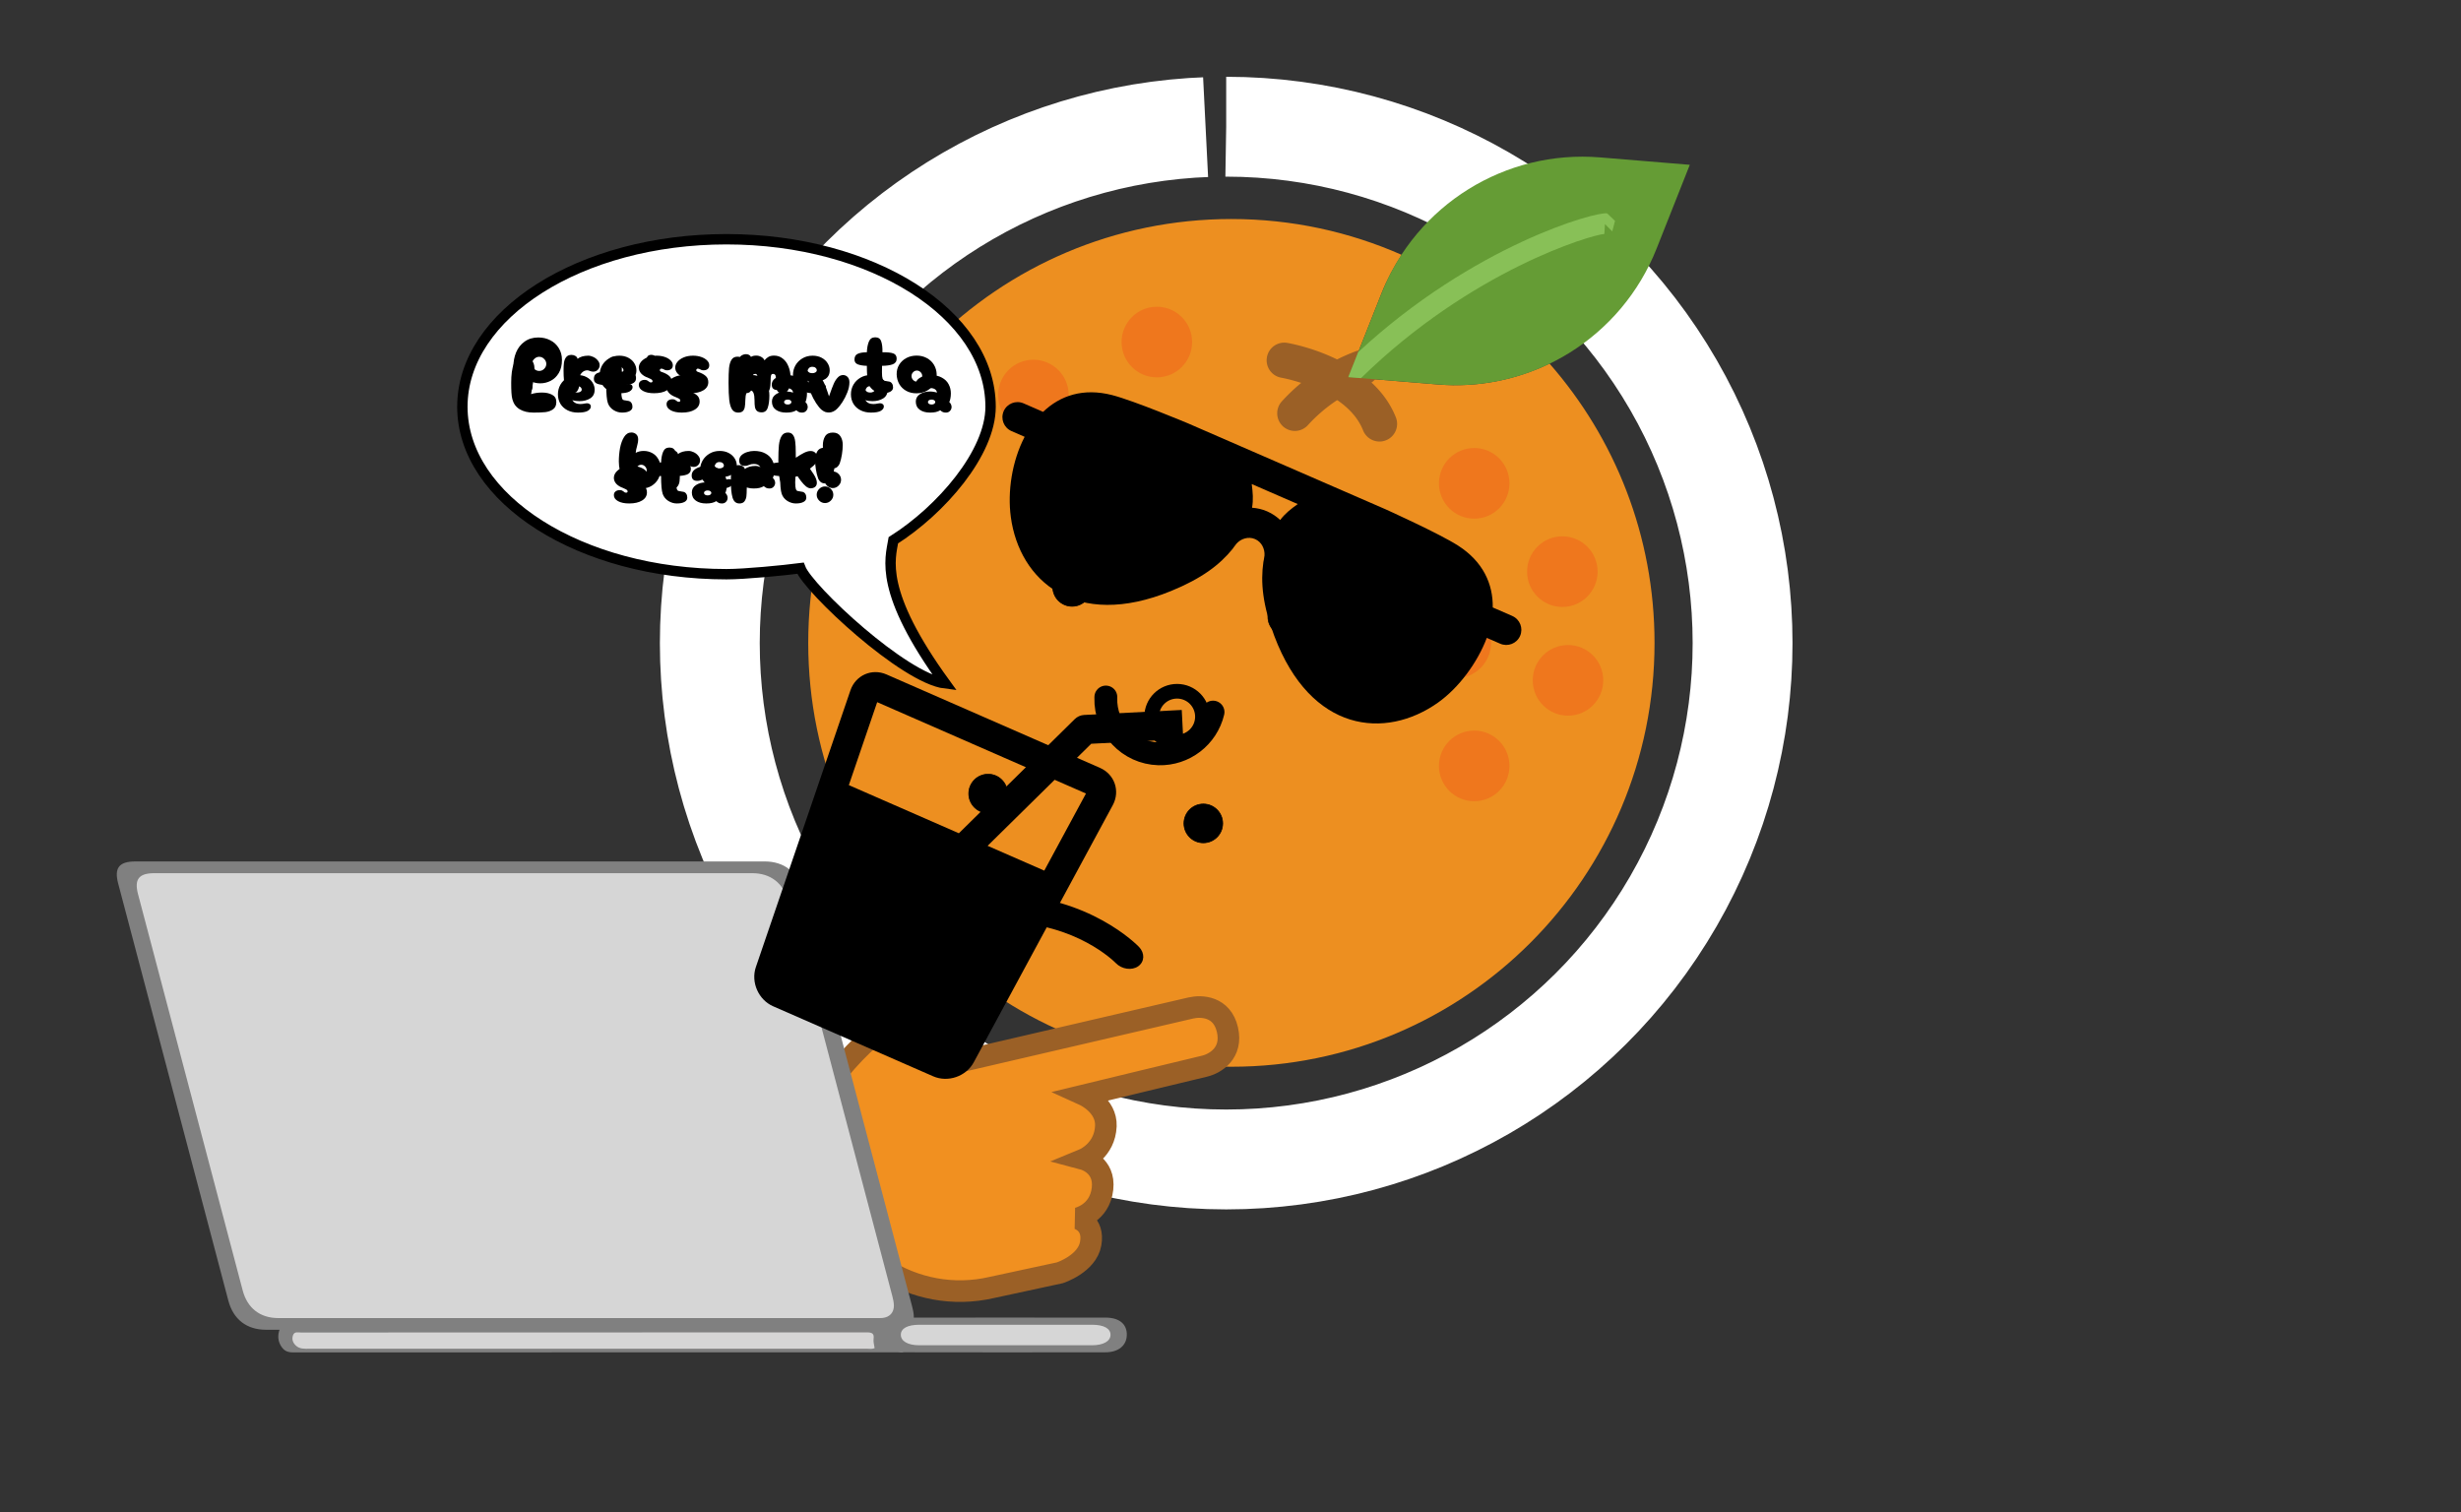 <?xml version="1.0" encoding="UTF-8" standalone="no"?>
<!-- Created with Inkscape (http://www.inkscape.org/) -->

<svg
   width="228.593mm"
   height="140.47mm"
   viewBox="0 0 228.593 140.47"
   version="1.1"
   id="svg5"
   xml:space="preserve"
   xmlns="http://www.w3.org/2000/svg"
   xmlns:svg="http://www.w3.org/2000/svg"><rect x="0" y="0" width="228.593" height="140.47" fill="#333333" stroke="none"/><defs
     id="defs2"><rect
       x="117.597"
       y="113.321"
       width="176.396"
       height="73.766"
       id="rect2775" /><rect
       x="-1.512"
       y="569.982"
       width="202.289"
       height="130.072"
       id="rect1177" /><clipPath
       id="a"><path
         fill="#ff0000"
         d="M 0,0 H 309 V 319 H 0 Z"
         transform="translate(50,27)"
         id="path32" /></clipPath></defs><g
     id="mainimg"
     transform="translate(9.723,-81.775)"
     style="display:inline"><rect
       style="display:inline;fill:none;fill-opacity:1;stroke:none;stroke-width:1.345;stroke-dasharray:none;stroke-opacity:1"
       id="bbox"
       width="228.593"
       height="140.47"
       x="-9.723"
       y="81.775" /><g
       id="layer1"
       style="display:inline"><g
         style="fill:none"
         id="g55"
         transform="matrix(0.265,0,0,0.265,52.101,89.173)"><circle
           id="progress-ring__circle"
           cx="196.5"
           cy="198.5"
           r="181"
           stroke="#ffffff"
           stroke-width="35"
           fill="transparent"
           stroke-dasharray="1137, 1137"
           stroke-dashoffset="7"
           transform="rotate(-90,196,198)" /><g
           clip-path="url(#a)"
           id="g30"><path
             fill="#ed8f20"
             d="m 270.756,106.855 -31.45,-2.594 11.644,-29.38 c 1.903,-4.798 4.3,-9.28 7.039,-13.477 -18.262,-8.048 -38.434,-12.548 -59.668,-12.548 -81.916,0 -148.32,66.517 -148.32,148.572 C 50,279.484 116.405,346 198.32,346 c 81.915,0 148.32,-66.516 148.32,-148.572 0,-37.508 -13.905,-71.748 -36.796,-97.89 -11.878,5.732 -25.289,8.456 -39.088,7.317 h -10e-4 z"
             id="orange" /><path
             fill="#ef771d"
             d="m 283.431,153.885 c 6.826,0 12.36,-5.543 12.36,-12.381 0,-6.838 -5.534,-12.382 -12.36,-12.382 -6.826,0 -12.36,5.544 -12.36,12.382 0,6.838 5.534,12.381 12.36,12.381 z m 32.877,69.055 c 6.827,0 12.361,-5.543 12.361,-12.381 0,-6.838 -5.534,-12.381 -12.361,-12.381 -6.826,0 -12.36,5.543 -12.36,12.381 0,6.838 5.534,12.381 12.36,12.381 z m -1.977,-38.103 c 6.826,0 12.36,-5.543 12.36,-12.381 0,-6.838 -5.534,-12.381 -12.36,-12.381 -6.827,0 -12.361,5.543 -12.361,12.381 0,6.838 5.534,12.381 12.361,12.381 z m -37.352,24.966 c 6.826,0 12.36,-5.543 12.36,-12.381 0,-6.838 -5.534,-12.381 -12.36,-12.381 -6.826,0 -12.36,5.543 -12.36,12.381 0,6.838 5.534,12.381 12.36,12.381 z m 6.452,43.13 c 6.826,0 12.36,-5.543 12.36,-12.381 0,-6.838 -5.534,-12.382 -12.36,-12.382 -6.826,0 -12.36,5.544 -12.36,12.382 0,6.838 5.534,12.381 12.36,12.381 z M 172.191,104.36 c 6.826,0 12.36,-5.543 12.36,-12.381 0,-6.838 -5.534,-12.381 -12.36,-12.381 -6.826,0 -12.36,5.543 -12.36,12.38 0,6.839 5.534,12.382 12.36,12.382 z m -43.259,18.572 c 6.826,0 12.36,-5.543 12.36,-12.381 0,-6.838 -5.534,-12.381 -12.36,-12.381 -6.826,0 -12.36,5.543 -12.36,12.381 0,6.838 5.534,12.381 12.36,12.381 z"
             id="path12" /><path
             fill="#ed8f20"
             d="m 216.86,98.374 c 0,0 26.266,4.333 33.372,22.285 z"
             id="path14" /><path
             fill="#9b6026"
             d="m 250.231,126.857 a 6.196,6.196 0 0 1 -5.746,-3.913 c -5.717,-14.431 -28.423,-18.423 -28.645,-18.46 a 6.193,6.193 0 0 1 -5.074,-7.126 c 0.556,-3.36 3.727,-5.645 7.089,-5.089 1.217,0.199 29.812,5.146 38.118,26.113 1.255,3.175 -0.296,6.779 -3.467,8.035 a 6.117,6.117 0 0 1 -2.275,0.44 z"
             id="path16" /><path
             fill="#ed8f20"
             d="m 220.569,116.945 a 60.522,60.522 0 0 1 23.403,-15.89 z"
             id="path18" /><path
             fill="#9b6026"
             d="m 220.562,123.136 a 6.176,6.176 0 0 1 -4.159,-1.609 6.202,6.202 0 0 1 -0.408,-8.748 66.807,66.807 0 0 1 25.808,-17.525 6.191,6.191 0 0 1 7.96,3.616 c 1.193,3.2 -0.421,6.772 -3.616,7.974 a 54.355,54.355 0 0 0 -21.011,14.262 6.146,6.146 0 0 1 -4.574,2.031 z"
             id="path20" /><path
             fill="#659c35"
             d="M 359,29.851 327.551,27.256 C 294.333,24.521 263.24,43.853 250.95,74.88 l -11.644,29.381 31.45,2.594 c 33.212,2.737 64.309,-16.597 76.601,-47.624 L 359,29.85 Z"
             id="path22" /><path
             fill="#88c057"
             d="m 242.773,95.52 -3.467,8.747 4.437,0.365 c 38.675,-37.83 80.705,-50.248 85.302,-50.539 l 0.217,-3.461 2.552,2.557 0.977,-3.67 -2.745,-2.633 C 326.351,46.07 283.183,58.011 242.772,95.52 Z"
             id="path24" /></g></g></g><g
       id="layer3"
       style="display:inline"><path
         fill="#000000"
         stroke="#000000"
         stroke-miterlimit="22.926"
         stroke-width="0.239"
         d="m 142.488,184.61 c 3.753,0 6.796,-3.049 6.796,-6.809 0,-3.76 -3.043,-6.808 -6.796,-6.808 -3.754,0 -6.797,3.048 -6.797,6.808 0,3.76 3.043,6.809 6.797,6.809 z m 75.43,10.449 c 3.754,0 6.797,-3.048 6.797,-6.808 0,-3.76 -3.043,-6.808 -6.797,-6.808 -3.754,0 -6.797,3.048 -6.797,6.808 0,3.76 3.043,6.808 6.797,6.808 z"
         id="path26"
         style="fill:#000000;fill-opacity:1"
         transform="matrix(0.265,0,0,0.265,52.101,89.173)" /><path
         stroke="#000000"
         stroke-linecap="round"
         stroke-miterlimit="22.926"
         stroke-width="8.005"
         d="m 191.89,221.687 c -2.103,8.778 -10.056,14.878 -19.062,14.628 -10.522,-0.295 -18.813,-9.076 -18.52,-19.616 0.002,-0.097 0.006,-0.194 0.01,-0.292"
         id="path28"
         style="fill:none"
         transform="matrix(0.265,0,0,0.265,52.101,89.173)" /></g><g
       id="g1025"
       transform="translate(-7.8,19.201)"
       style="display:inline"><path
         fill="#000000"
         stroke="#000000"
         stroke-miterlimit="22.926"
         stroke-width="0.239"
         d="m 142.488,184.61 c 3.753,0 6.796,-3.049 6.796,-6.809 0,-3.76 -3.043,-6.808 -6.796,-6.808 -3.754,0 -6.797,3.048 -6.797,6.808 0,3.76 3.043,6.809 6.797,6.809 z m 75.43,10.449 c 3.754,0 6.797,-3.048 6.797,-6.808 0,-3.76 -3.043,-6.808 -6.797,-6.808 -3.754,0 -6.797,3.048 -6.797,6.808 0,3.76 3.043,6.808 6.797,6.808 z"
         id="path1021"
         style="fill:#000000;fill-opacity:1"
         transform="matrix(0.265,0,0,0.265,52.101,89.173)" /><path
         d="m 90.367,147.703 c -0.21,-0.219 -0.353,-0.487 -0.386,-0.78 -0.086,-0.71 0.5,-1.275 1.309,-1.259 7.969,0.151 12.398,4.676 12.585,4.869 0.556,0.578 0.519,1.381 -0.075,1.797 -0.593,0.413 -1.523,0.281 -2.078,-0.294 -0.16,-0.16 -3.68,-3.673 -10.12,-3.795 -0.482,-0.01 -0.932,-0.221 -1.236,-0.539 z"
         id="path1696"
         style="stroke-width:0.368;stroke-dasharray:none" /><path
         d="m 96.521,180.802 c 0,0 2.537,-0.824 2.866,-2.712 0.347,-1.949 -1.252,-2.341 -1.252,-2.341 0,0 2.088,-0.417 2.351,-2.76 0.247,-2.208 -1.727,-2.734 -1.727,-2.734 0,0 1.945,-0.802 2.038,-3.087 0.076,-1.923 -1.996,-2.864 -1.996,-2.864 0,0 10.104,-2.449 11.143,-2.69 1.035,-0.241 2.647,-1.233 2.144,-3.397 -0.499,-2.166 -2.415,-2.242 -3.404,-2.012 -0.991,0.231 -13.526,3.141 -17.85,4.148 l -2.886,0.67 c -1.083,0.255 -1.574,-0.221 -0.81,-1.027 1.019,-1.075 1.671,-2.264 1.897,-4.238 0.239,-2.076 -0.465,-4.639 -0.868,-5.634 -0.75,-1.847 -2.016,-3.307 -3.478,-3.809 -2.28,-0.782 -3.901,0.644 -3.093,3.131 1.211,3.718 0.417,6.769 -1.671,8.61 -4.912,4.326 -7.196,7.411 -5.676,13.985 1.661,7.17 8.779,11.785 15.949,10.124 z"
         fill="#f19020"
         id="path1704"
         style="stroke:#9b6026;stroke-width:2.006;stroke-opacity:1" /><g
         id="layer4"
         transform="matrix(0.5,0,0,0.5,-70.191,37.589)"><g
           id="g2672"
           transform="translate(-18.662,10.745)"><path
             id="path1535"
             d="m -36.473,168.561 c -3.041,6e-4 -3.959,1.199 -3.192,4.105 6.82,25.833 13.641,51.665 20.468,77.496 0.918,3.475 3.416,5.397 6.96,5.397 0.852,2e-5 1.705,-2e-5 2.557,0 -0.04,0.084 -0.076,0.179 -0.107,0.292 -0.301,1.124 -0.083,2.13 0.538,2.983 0.764,1.047 1.754,0.931 2.722,0.931 37.226,0 74.448,2.5e-4 111.67,-0.008 0.384,-3.2e-4 0.78,0.092 1.161,-0.019 0.113,0.006 0.228,0.01 0.346,0.01 12.356,0.025 24.713,0.023 37.07,0.003 2.472,-0.004 3.97,-1.283 3.992,-3.251 0.022,-2.007 -1.407,-3.191 -3.938,-3.196 -6.179,-0.013 -12.357,-0.005 -18.535,-0.005 v 0.001 c -5.704,0 -11.407,-0.006 -17.11,0.002 0.003,-0.066 0.014,-0.128 0.013,-0.196 -0.008,-0.638 -0.156,-1.285 -0.32,-1.907 -6.781,-25.747 -13.569,-51.492 -20.361,-77.235 -0.904,-3.426 -3.432,-5.402 -6.985,-5.403 -38.984,-0.008 -77.967,-0.007 -116.95,-5.2e-4 z"
             style="fill:#808080"
             transform="translate(216.819,30.703)" /><path
             d="m 125.23,254.63 c 5.348,0 10.695,-0.005 16.043,0.003 2.191,0.003 3.428,0.702 3.408,1.889 -0.019,1.164 -1.316,1.92 -3.455,1.922 -10.696,0.012 -21.391,0.013 -32.086,-0.002 -2.135,-0.003 -3.413,-0.778 -3.411,-1.952 0.003,-1.179 1.239,-1.855 3.458,-1.857 5.348,-0.007 10.695,-0.002 16.043,-0.002"
             fill="#d6d6d6"
             stroke-width="0.32"
             id="path1537"
             transform="translate(216.819,30.703)"
             style="display:inline" /><path
             d="m 40.309,252.39 c -18.473,0 -36.946,2.7e-4 -55.42,-2.6e-4 -3.368,0 -5.74,-1.825 -6.612,-5.127 -6.486,-24.54 -12.966,-49.081 -19.445,-73.623 -0.729,-2.761 0.143,-3.9 3.032,-3.9 37.035,-0.006 74.069,-0.007 111.1,5.2e-4 3.376,8e-4 5.777,1.879 6.636,5.133 6.452,24.457 12.902,48.915 19.344,73.375 0.156,0.591 0.297,1.206 0.304,1.812 0.015,1.299 -0.774,2.147 -2.07,2.304 -0.435,0.053 -0.88,0.025 -1.321,0.025 -18.517,0.001 -37.035,7.9e-4 -55.552,7.9e-4"
             fill="#d6d6d6"
             stroke-width="0.265"
             id="path1531"
             style="display:inline"
             transform="translate(222.009,31.702)" /><path
             d="m 95.67,257.97 c -0.444,0.22 -0.926,0.116 -1.388,0.116 -34.54,0.005 -69.079,0.005 -103.62,0.005 -0.898,0 -1.816,0.076 -2.525,-0.606 -0.577,-0.555 -0.779,-1.209 -0.5,-1.94 0.264,-0.691 0.938,-0.473 1.468,-0.473 35.013,-0.008 70.025,-0.003 105.04,-0.027 1.02,-5.3e-4 1.479,0.176 1.333,1.222 -0.076,0.548 0.119,1.13 0.192,1.703"
             fill="#d6d5d5"
             stroke-width="0.274"
             id="path1533"
             transform="translate(222.009,31.702)"
             style="display:inline" /></g></g></g><g
       id="layer5"
       style="display:inline"
       transform="translate(7.354,84.291)"><path
         d="m 123.395,54.699 -1.816,-0.79 c 0.033,-2.188 -0.903,-4.265 -3.23,-5.752 -1.768,-1.13 -6.725,-3.365 -6.725,-3.365 L 93.272,36.809 c 0,0 -5.015,-2.104 -7.047,-2.626 -2.675,-0.688 -4.833,0.042 -6.411,1.558 l -1.816,-0.79 c -0.711,-0.309 -1.539,0.016 -1.848,0.728 -0.309,0.711 0.016,1.539 0.728,1.848 l 1.22,0.531 c -1.183,2.274 -1.603,5.089 -1.283,7.455 0.798,5.892 6.001,10.51 14.899,6.862 2.824,-1.157 4.504,-2.422 5.703,-3.909 0,0 0.253,-0.362 0.353,-0.476 0.416,-0.474 1.12,-0.696 1.722,-0.434 l 0.027,0.012 c 0.587,0.256 0.901,0.904 0.858,1.517 -0.012,0.167 -0.1,0.587 -0.102,0.596 -0.274,1.894 -0.067,4.016 1.014,6.879 3.398,8.996 10.332,9.632 15.187,6.2 1.958,-1.384 3.685,-3.732 4.55,-6.026 l 1.247,0.543 c 0.711,0.309 1.539,-0.016 1.848,-0.728 0.309,-0.711 -0.016,-1.539 -0.728,-1.848 z M 101.835,45.783 c -0.344,-0.318 -0.741,-0.594 -1.194,-0.791 l -0.027,-0.012 c -0.453,-0.197 -0.926,-0.3 -1.393,-0.334 0.13,-0.758 0.073,-1.389 -0.029,-2.199 l 4.273,1.859 c -0.663,0.478 -1.163,0.866 -1.629,1.478 z"
         id="path1573"
         style="display:inline;stroke-width:0.176" /><path
         class="puchipuchi_een"
         d="m 85.095,68.808 -2.135,-0.934 1.323,-1.303 8.547,-0.438 -0.139,-2.702 -9.061,0.464 c -0.33,0.016 -0.644,0.155 -0.879,0.387 l -2.46,2.424 -15.021,-6.572 c -1.363,-0.596 -2.871,0.068 -3.353,1.475 l -8.784,25.702 c -0.481,1.407 0.24,3.047 1.603,3.644 l 14.868,6.506 c 1.363,0.596 3.057,0.014 3.764,-1.295 l 12.917,-23.893 c 0.707,-1.309 0.171,-2.867 -1.192,-3.464 z m -1.3,2.384 -3.872,7.163 -5.265,-2.304 6.227,-6.133 z m -5.579,-2.441 -6.227,6.133 -10.221,-4.472 2.633,-7.705 z"
         id="path1614"
         style="display:inline;fill:#000000;stroke-width:1.353;stroke-dasharray:none" /><circle
         style="display:inline;opacity:1;fill:#000000;fill-opacity:0;stroke:#000000;stroke-width:1.361;stroke-linejoin:round;stroke-dasharray:none;stroke-opacity:1"
         id="path2608"
         cx="92.255"
         cy="64.053"
         r="2.359" /></g><g
       id="layer6"
       style="display:inline"
       transform="translate(7.354,84.291)"><path
         id="path2816"
         style="display:inline;fill:#ffffff;stroke:#000000;stroke-width:0.963"
         d="m 74.935,35.264 c 0,4.296 -4.592,9.59 -9.031,12.405 -0.293,1.729 -1.384,4.766 4.818,13.298 -3.833,-0.465 -12.694,-8.743 -13.449,-10.703 -1.597,0.207 -5.177,0.557 -6.87,0.557 -13.549,0 -24.532,-6.965 -24.532,-15.557 0,-8.592 10.983,-15.557 24.532,-15.557 13.549,0 24.532,6.965 24.532,15.557 z" /></g><g
       id="layer2"
       style="display:inline"><g
         aria-label="Press me to start!"
         transform="matrix(0.265,0,0,0.265,31.22,-40.201)"
         id="text1175"
         style="font-size:28px;font-family:Calibri;-inkscape-font-specification:Calibri;text-align:center;white-space:pre;shape-inside:url(#rect1177);display:inline;opacity:1"><path
           d="m 29.395,598.15 q -2.296,0 -3.136,-2.632 -0.812,-2.632 -0.812,-6.72 0,-2.66 0.952,-4.984 0.98,-2.352 2.968,-3.78 1.988,-1.456 4.844,-1.456 2.296,0 4.172,0.98 1.876,0.952 2.968,2.744 1.12,1.792 1.12,4.144 0,2.716 -1.092,4.564 -1.092,1.848 -2.828,2.744 -1.736,0.896 -3.668,0.896 -1.568,0 -2.884,-0.532 0.168,0.896 0.168,1.372 0,2.66 -2.772,2.66 z m 5.096,-7.84 q 1.008,0 1.736,-0.728 0.756,-0.756 0.756,-1.736 0,-1.008 -0.756,-1.736 -0.728,-0.756 -1.736,-0.756 -0.98,0 -1.736,0.756 -0.756,0.728 -0.756,1.736 0,0.98 0.756,1.736 0.756,0.728 1.736,0.728 z"
           style="font-family:'Cherry Bomb';-inkscape-font-specification:'Cherry Bomb'"
           id="path496" /><path
           d="m 46.027,598.122 q -1.792,0 -2.408,-2.1 -0.588,-2.1 -0.588,-5.796 0,-1.68 0.14,-2.8 0.168,-1.148 0.756,-1.932 0.616,-0.812 1.876,-0.812 0.784,0 1.372,0.364 0.616,0.364 0.784,1.036 0.616,-0.56 1.596,-0.84 0.98,-0.28 2.1,-0.28 0.896,0 1.82,0.448 0.952,0.448 1.568,1.232 0.644,0.756 0.644,1.652 0,0.896 -0.644,1.596 -0.616,0.672 -1.652,0.672 -0.336,0 -0.644,-0.084 -0.28,-0.084 -0.504,-0.168 -0.56,-0.224 -0.896,-0.224 -1.092,0 -1.932,0.868 -0.812,0.84 -0.812,2.184 0,1.484 -0.112,2.464 -0.112,0.98 -0.672,1.764 -0.56,0.756 -1.792,0.756 z"
           style="font-family:'Cherry Bomb';-inkscape-font-specification:'Cherry Bomb'"
           id="path498" /><path
           d="m 62.715,598.122 q -2.072,0 -3.668,-0.812 -1.596,-0.812 -2.492,-2.268 -0.868,-1.484 -0.868,-3.332 0,-1.82 0.868,-3.36 0.896,-1.54 2.464,-2.464 1.568,-0.924 3.556,-0.924 1.792,0 3.164,0.728 1.372,0.728 2.1,1.932 0.728,1.176 0.728,2.464 0,2.1 -1.596,3.08 -1.568,0.952 -3.752,0.952 -1.456,0 -2.464,-0.364 0.84,1.372 2.772,1.372 0.784,0 1.68,-0.196 0.336,-0.084 0.644,-0.084 0.616,0 0.98,0.308 0.392,0.308 0.392,0.84 0,0.868 -1.064,1.512 -1.064,0.616 -3.444,0.616 z m -1.876,-7.784 q 0.252,0.392 0.672,0.588 0.448,0.168 0.98,0.168 0.616,0 1.064,-0.28 0.476,-0.28 0.476,-0.728 0,-0.504 -0.42,-0.868 -0.392,-0.364 -1.148,-0.364 -0.756,0 -1.204,0.476 -0.42,0.448 -0.42,1.008 z"
           style="font-family:'Cherry Bomb';-inkscape-font-specification:'Cherry Bomb'"
           id="path500" /><path
           d="m 74.783,598.122 q -2.464,0 -3.92,-0.812 -1.456,-0.812 -1.456,-2.1 0,-0.84 0.56,-1.288 0.588,-0.476 1.484,-0.476 0.504,0 0.812,0.14 0.308,0.14 0.616,0.392 0.224,0.196 0.364,0.28 0.168,0.084 0.392,0.084 0.588,0 0.588,-0.42 0,-0.392 -0.308,-0.588 -0.308,-0.224 -1.064,-0.532 -0.7,-0.28 -0.924,-0.392 -1.288,-0.616 -1.904,-1.456 -0.616,-0.84 -0.616,-1.792 0,-1.064 0.756,-2.016 0.784,-0.98 2.184,-1.568 1.428,-0.616 3.276,-0.616 1.596,0 2.884,0.448 1.316,0.448 2.072,1.232 0.756,0.756 0.756,1.68 0,0.868 -0.56,1.316 -0.532,0.448 -1.456,0.448 -0.364,0 -0.588,-0.056 -0.196,-0.084 -0.532,-0.252 -0.196,-0.112 -0.42,-0.196 -0.196,-0.084 -0.448,-0.084 -0.224,0 -0.392,0.168 -0.168,0.14 -0.168,0.364 0,0.42 0.616,0.616 1.624,0.532 2.604,1.344 1.008,0.812 1.008,2.24 0,1.82 -1.708,2.856 -1.68,1.036 -4.508,1.036 z"
           style="font-family:'Cherry Bomb';-inkscape-font-specification:'Cherry Bomb'"
           id="path502" /><path
           d="m 87.551,598.122 q -2.464,0 -3.92,-0.812 -1.456,-0.812 -1.456,-2.1 0,-0.84 0.56,-1.288 0.588,-0.476 1.484,-0.476 0.504,0 0.812,0.14 0.308,0.14 0.616,0.392 0.224,0.196 0.364,0.28 0.168,0.084 0.392,0.084 0.588,0 0.588,-0.42 0,-0.392 -0.308,-0.588 -0.308,-0.224 -1.064,-0.532 -0.7,-0.28 -0.924,-0.392 -1.288,-0.616 -1.904,-1.456 -0.616,-0.84 -0.616,-1.792 0,-1.064 0.756,-2.016 0.784,-0.98 2.184,-1.568 1.428,-0.616 3.276,-0.616 1.596,0 2.884,0.448 1.316,0.448 2.072,1.232 0.756,0.756 0.756,1.68 0,0.868 -0.56,1.316 -0.532,0.448 -1.456,0.448 -0.364,0 -0.588,-0.056 -0.196,-0.084 -0.532,-0.252 -0.196,-0.112 -0.42,-0.196 -0.196,-0.084 -0.448,-0.084 -0.224,0 -0.392,0.168 -0.168,0.14 -0.168,0.364 0,0.42 0.616,0.616 1.624,0.532 2.604,1.344 1.008,0.812 1.008,2.24 0,1.82 -1.708,2.856 -1.68,1.036 -4.508,1.036 z"
           style="font-family:'Cherry Bomb';-inkscape-font-specification:'Cherry Bomb'"
           id="path504" /><path
           d="m 113.339,598.122 q -1.288,0 -1.764,-0.868 -0.476,-0.868 -0.476,-2.66 0,-1.316 -0.028,-1.876 -0.028,-0.588 -0.224,-0.98 -0.168,-0.392 -0.616,-0.392 -0.532,0 -0.784,0.364 -0.252,0.336 -0.308,0.896 -0.028,0.532 -0.028,1.624 0,1.344 -0.112,2.128 -0.112,0.756 -0.588,1.26 -0.476,0.476 -1.484,0.476 -3.024,0 -3.024,-7.672 0,-2.604 0.448,-4.032 0.476,-1.456 1.764,-1.82 0.476,-0.14 0.868,-0.14 0.588,0 1.064,0.252 0.476,0.252 0.672,0.7 0.392,-0.224 0.784,-0.336 0.392,-0.112 1.12,-0.112 0.896,0 1.68,0.448 0.812,0.42 1.148,1.204 0.728,-0.84 1.456,-1.232 0.756,-0.42 1.932,-0.42 1.736,0 3.024,1.036 1.316,1.008 2.016,2.8 0.728,1.764 0.728,3.92 0,2.408 -0.644,3.92 -0.644,1.512 -2.24,1.512 -1.064,0 -1.54,-0.532 -0.448,-0.532 -0.56,-1.316 -0.084,-0.812 -0.084,-2.352 0,-1.344 -0.196,-1.96 -0.196,-0.616 -0.924,-0.616 -0.532,0 -0.672,0.588 -0.14,0.56 -0.14,1.876 -0.028,0.252 -0.028,0.784 -0.056,1.792 -0.532,2.66 -0.476,0.868 -1.708,0.868 z"
           style="font-family:'Cherry Bomb';-inkscape-font-specification:'Cherry Bomb'"
           id="path506" /><path
           d="m 130.475,598.122 q -2.072,0 -3.668,-0.812 -1.596,-0.812 -2.492,-2.268 -0.868,-1.484 -0.868,-3.332 0,-1.82 0.868,-3.36 0.896,-1.54 2.464,-2.464 1.568,-0.924 3.556,-0.924 1.792,0 3.164,0.728 1.372,0.728 2.1,1.932 0.728,1.176 0.728,2.464 0,2.1 -1.596,3.08 -1.568,0.952 -3.752,0.952 -1.456,0 -2.464,-0.364 0.84,1.372 2.772,1.372 0.784,0 1.68,-0.196 0.336,-0.084 0.644,-0.084 0.616,0 0.98,0.308 0.392,0.308 0.392,0.84 0,0.868 -1.064,1.512 -1.064,0.616 -3.444,0.616 z m -1.876,-7.784 q 0.252,0.392 0.672,0.588 0.448,0.168 0.98,0.168 0.616,0 1.064,-0.28 0.476,-0.28 0.476,-0.728 0,-0.504 -0.42,-0.868 -0.392,-0.364 -1.148,-0.364 -0.756,0 -1.204,0.476 -0.42,0.448 -0.42,1.008 z"
           style="font-family:'Cherry Bomb';-inkscape-font-specification:'Cherry Bomb'"
           id="path508" /><path
           d="m 159.791,585.998 q 0,1.456 -1.372,1.988 -1.372,0.504 -3.752,0.532 -0.028,0.7 -0.028,2.268 0,1.596 0.224,2.268 0.14,0.476 0.42,0.616 0.308,0.14 0.896,0.196 0.196,0.028 0.42,0.084 0.252,0.028 0.56,0.084 0.644,0.14 1.008,0.7 0.364,0.532 0.364,1.372 0,0.952 -0.98,1.484 -0.98,0.532 -2.688,0.532 -1.568,0 -2.996,-0.896 -1.428,-0.924 -1.96,-2.464 -0.56,-1.652 -0.56,-6.244 -1.96,-0.056 -3.164,-0.504 -1.176,-0.476 -1.176,-1.68 0,-1.512 1.12,-2.016 1.12,-0.532 3.22,-0.56 0.084,-2.24 0.7,-3.724 0.616,-1.512 2.212,-1.512 1.624,0 2.1,1.4 0.504,1.4 0.448,3.836 2.548,-0.028 3.752,0.392 1.232,0.42 1.232,1.848 z"
           style="font-family:'Cherry Bomb';-inkscape-font-specification:'Cherry Bomb'"
           id="path510" /><path
           d="m 166.791,598.15 q -2.016,0.028 -3.612,-0.84 -1.568,-0.868 -2.464,-2.38 -0.868,-1.54 -0.924,-3.416 -0.028,-1.876 0.868,-3.36 0.896,-1.484 2.492,-2.352 1.624,-0.868 3.64,-0.868 1.96,0 3.528,0.84 1.596,0.84 2.52,2.352 0.924,1.512 0.98,3.388 0.028,1.82 -0.868,3.332 -0.896,1.484 -2.52,2.38 -1.596,0.896 -3.64,0.924 z m 0.084,-4.088 q 0.756,0 1.316,-0.588 0.56,-0.588 0.56,-1.372 0,-0.784 -0.56,-1.344 -0.56,-0.588 -1.316,-0.588 -0.756,0 -1.316,0.588 -0.56,0.56 -0.56,1.344 0,0.784 0.56,1.372 0.56,0.588 1.316,0.588 z"
           style="font-family:'Cherry Bomb';-inkscape-font-specification:'Cherry Bomb'"
           id="path512" /><path
           d="m 66.047,636.762 q -2.464,0 -3.92,-0.812 -1.456,-0.812 -1.456,-2.1 0,-0.84 0.56,-1.288 0.588,-0.476 1.484,-0.476 0.504,0 0.812,0.14 0.308,0.14 0.616,0.392 0.224,0.196 0.364,0.28 0.168,0.084 0.392,0.084 0.588,0 0.588,-0.42 0,-0.392 -0.308,-0.588 -0.308,-0.224 -1.064,-0.532 -0.7,-0.28 -0.924,-0.392 -1.288,-0.616 -1.904,-1.456 -0.616,-0.84 -0.616,-1.792 0,-1.064 0.756,-2.016 0.784,-0.98 2.184,-1.568 1.428,-0.616 3.276,-0.616 1.596,0 2.884,0.448 1.316,0.448 2.072,1.232 0.756,0.756 0.756,1.68 0,0.868 -0.56,1.316 -0.532,0.448 -1.456,0.448 -0.364,0 -0.588,-0.056 -0.196,-0.084 -0.532,-0.252 -0.196,-0.112 -0.42,-0.196 -0.196,-0.084 -0.448,-0.084 -0.224,0 -0.392,0.168 -0.168,0.14 -0.168,0.364 0,0.42 0.616,0.616 1.624,0.532 2.604,1.344 1.008,0.812 1.008,2.24 0,1.82 -1.708,2.856 -1.68,1.036 -4.508,1.036 z"
           style="font-family:'Cherry Bomb';-inkscape-font-specification:'Cherry Bomb'"
           id="path514" /><path
           d="m 87.663,624.638 q 0,1.456 -1.372,1.988 -1.372,0.504 -3.752,0.532 -0.028,0.7 -0.028,2.268 0,1.596 0.224,2.268 0.14,0.476 0.42,0.616 0.308,0.14 0.896,0.196 0.196,0.028 0.42,0.084 0.252,0.028 0.56,0.084 0.644,0.14 1.008,0.7 0.364,0.532 0.364,1.372 0,0.952 -0.98,1.484 -0.98,0.532 -2.688,0.532 -1.568,0 -2.996,-0.896 -1.428,-0.924 -1.96,-2.464 -0.56,-1.652 -0.56,-6.244 -1.96,-0.056 -3.164,-0.504 -1.176,-0.476 -1.176,-1.68 0,-1.512 1.12,-2.016 1.12,-0.532 3.22,-0.56 0.084,-2.24 0.7,-3.724 0.616,-1.512 2.212,-1.512 1.624,0 2.1,1.4 0.504,1.4 0.448,3.836 2.548,-0.028 3.752,0.392 1.232,0.42 1.232,1.848 z"
           style="font-family:'Cherry Bomb';-inkscape-font-specification:'Cherry Bomb'"
           id="path516" /><path
           d="m 92.983,636.762 q -2.184,0 -3.584,-0.98 -1.4,-1.008 -1.4,-2.884 0,-1.624 1.428,-2.576 1.428,-0.952 3.556,-0.952 0.784,0 1.456,0.14 0.7,0.112 0.952,0.28 0,-0.7 -0.588,-1.148 -0.588,-0.476 -1.792,-0.476 -0.532,0 -0.868,0.084 -0.336,0.084 -0.728,0.252 -0.392,0.168 -0.728,0.252 -0.308,0.084 -0.84,0.084 -0.896,0 -1.4,-0.448 -0.504,-0.476 -0.504,-1.428 0,-1.092 0.784,-1.848 0.812,-0.756 2.016,-1.12 1.204,-0.392 2.408,-0.392 2.38,0 3.976,0.896 1.624,0.868 2.38,2.324 0.784,1.456 0.784,3.22 0,0.952 -0.168,1.764 -0.14,0.812 -0.392,1.26 0.392,0.336 0.588,0.784 0.224,0.448 0.224,0.924 0,0.812 -0.56,1.4 -0.532,0.588 -1.428,0.588 -0.672,0 -1.092,-0.196 -0.42,-0.196 -0.896,-0.616 -0.7,0.42 -1.54,0.616 -0.812,0.196 -2.044,0.196 z m 0.56,-2.828 q 0.588,0 0.924,-0.252 0.364,-0.252 0.364,-0.616 0,-0.364 -0.364,-0.616 -0.336,-0.252 -0.924,-0.252 -0.588,0 -0.952,0.252 -0.336,0.252 -0.336,0.616 0,0.364 0.336,0.616 0.364,0.252 0.952,0.252 z"
           style="font-family:'Cherry Bomb';-inkscape-font-specification:'Cherry Bomb'"
           id="path518" /><path
           d="m 104.659,636.762 q -1.792,0 -2.408,-2.1 -0.588,-2.1 -0.588,-5.796 0,-1.68 0.14,-2.8 0.168,-1.148 0.756,-1.932 0.616,-0.812 1.876,-0.812 0.784,0 1.372,0.364 0.616,0.364 0.784,1.036 0.616,-0.56 1.596,-0.84 0.98,-0.28 2.1,-0.28 0.896,0 1.82,0.448 0.952,0.448 1.568,1.232 0.644,0.756 0.644,1.652 0,0.896 -0.644,1.596 -0.616,0.672 -1.652,0.672 -0.336,0 -0.644,-0.084 -0.28,-0.084 -0.504,-0.168 -0.56,-0.224 -0.896,-0.224 -1.092,0 -1.932,0.868 -0.812,0.84 -0.812,2.184 0,1.484 -0.112,2.464 -0.112,0.98 -0.672,1.764 -0.56,0.756 -1.792,0.756 z"
           style="font-family:'Cherry Bomb';-inkscape-font-specification:'Cherry Bomb'"
           id="path520" /><path
           d="m 129.383,624.638 q 0,1.456 -1.372,1.988 -1.372,0.504 -3.752,0.532 -0.028,0.7 -0.028,2.268 0,1.596 0.224,2.268 0.14,0.476 0.42,0.616 0.308,0.14 0.896,0.196 0.196,0.028 0.42,0.084 0.252,0.028 0.56,0.084 0.644,0.14 1.008,0.7 0.364,0.532 0.364,1.372 0,0.952 -0.98,1.484 -0.98,0.532 -2.688,0.532 -1.568,0 -2.996,-0.896 -1.428,-0.924 -1.96,-2.464 -0.56,-1.652 -0.56,-6.244 -1.96,-0.056 -3.164,-0.504 -1.176,-0.476 -1.176,-1.68 0,-1.512 1.12,-2.016 1.12,-0.532 3.22,-0.56 0.084,-2.24 0.7,-3.724 0.616,-1.512 2.212,-1.512 1.624,0 2.1,1.4 0.504,1.4 0.448,3.836 2.548,-0.028 3.752,0.392 1.232,0.42 1.232,1.848 z"
           style="font-family:'Cherry Bomb';-inkscape-font-specification:'Cherry Bomb'"
           id="path522" /><path
           d="m 134.703,617.162 q -1.904,0 -2.716,1.316 -0.784,1.288 -0.784,3.192 0,1.428 0.28,3.192 0.28,1.736 0.784,3.136 0.252,0.7 0.868,1.232 0.616,0.504 1.568,0.504 0.952,0 1.54,-0.504 0.616,-0.532 0.868,-1.232 0.504,-1.428 0.784,-3.22 0.28,-1.82 0.28,-3.304 0,-1.792 -0.84,-3.052 -0.812,-1.26 -2.632,-1.26 z m -0.028,19.46 q 1.176,0 2.044,-0.868 0.868,-0.868 0.868,-2.044 0,-1.176 -0.868,-2.044 -0.868,-0.868 -2.044,-0.868 -1.176,0 -2.044,0.868 -0.868,0.868 -0.868,2.044 0,1.176 0.868,2.044 0.868,0.868 2.044,0.868 z"
           style="font-family:'Cherry Bomb';-inkscape-font-specification:'Cherry Bomb'"
           id="path524" /></g></g><g
       id="g2651"
       style="display:inline"><g
         aria-label="Let's have a break!"
         transform="matrix(0.265,0,0,0.265,3.677,83.726)"
         id="text2773"
         style="font-size:28px;line-height:0.95em;font-family:'Cherry Bomb';-inkscape-font-specification:'Cherry Bomb';text-align:center;text-anchor:middle;white-space:pre;shape-inside:url(#rect2775);opacity:1;fill:none;fill-opacity:0;stroke:#000000;stroke-width:5.144;stroke-linejoin:round"><path
           d="m 136.398,137.26 q -2.828,0 -4.788,-1.148 -1.96,-1.176 -2.576,-3.5 -0.252,-0.952 -0.336,-2.324 -0.084,-1.372 -0.084,-3.5 0,-4.172 0.896,-6.636 0.924,-2.492 3.64,-2.492 1.68,0 2.632,1.176 0.98,1.176 0.98,2.912 0,1.848 -0.308,3.948 -0.308,2.1 -0.868,5.096 1.736,-0.56 3.808,-0.56 2.156,0 3.584,0.784 1.456,0.784 1.456,2.548 0,1.708 -1.12,2.52 -1.12,0.812 -2.716,1.008 -1.596,0.168 -4.2,0.168 z"
           style="fill:#000000;fill-opacity:1;stroke:none"
           id="path3263" /><path
           d="m 152.022,137.26 q -2.072,0 -3.668,-0.812 -1.596,-0.812 -2.492,-2.268 -0.868,-1.484 -0.868,-3.332 0,-1.82 0.868,-3.36 0.896,-1.54 2.464,-2.464 1.568,-0.924 3.556,-0.924 1.792,0 3.164,0.728 1.372,0.728 2.1,1.932 0.728,1.176 0.728,2.464 0,2.1 -1.596,3.08 -1.568,0.952 -3.752,0.952 -1.456,0 -2.464,-0.364 0.84,1.372 2.772,1.372 0.784,0 1.68,-0.196 0.336,-0.084 0.644,-0.084 0.616,0 0.98,0.308 0.392,0.308 0.392,0.84 0,0.868 -1.064,1.512 -1.064,0.616 -3.444,0.616 z m -1.876,-7.784 q 0.252,0.392 0.672,0.588 0.448,0.168 0.98,0.168 0.616,0 1.064,-0.28 0.476,-0.28 0.476,-0.728 0,-0.504 -0.42,-0.868 -0.392,-0.364 -1.148,-0.364 -0.756,0 -1.204,0.476 -0.42,0.448 -0.42,1.008 z"
           style="fill:#000000;fill-opacity:1;stroke:none"
           id="path3265" /><path
           d="m 172.378,125.136 q 0,1.456 -1.372,1.988 -1.372,0.504 -3.752,0.532 -0.028,0.7 -0.028,2.268 0,1.596 0.224,2.268 0.14,0.476 0.42,0.616 0.308,0.14 0.896,0.196 0.196,0.028 0.42,0.084 0.252,0.028 0.56,0.084 0.644,0.14 1.008,0.7 0.364,0.532 0.364,1.372 0,0.952 -0.98,1.484 -0.98,0.532 -2.688,0.532 -1.568,0 -2.996,-0.896 -1.428,-0.924 -1.96,-2.464 -0.56,-1.652 -0.56,-6.244 -1.96,-0.056 -3.164,-0.504 -1.176,-0.476 -1.176,-1.68 0,-1.512 1.12,-2.016 1.12,-0.532 3.22,-0.56 0.084,-2.24 0.7,-3.724 0.616,-1.512 2.212,-1.512 1.624,0 2.1,1.4 0.504,1.4 0.448,3.836 2.548,-0.028 3.752,0.392 1.232,0.42 1.232,1.848 z"
           style="fill:#000000;fill-opacity:1;stroke:none"
           id="path3267" /><path
           d="m 177.726,124.436 q -0.868,0 -1.288,-0.476 -0.392,-0.504 -0.476,-1.232 -0.084,-0.756 -0.084,-2.016 0,-1.26 0.084,-1.988 0.084,-0.728 0.476,-1.204 0.42,-0.504 1.288,-0.504 0.868,0 1.26,0.504 0.42,0.476 0.504,1.204 0.084,0.728 0.084,1.988 0,1.26 -0.084,2.016 -0.084,0.728 -0.504,1.232 -0.392,0.476 -1.26,0.476 z"
           style="fill:#000000;fill-opacity:1;stroke:none"
           id="path3269" /><path
           d="m 188.45,137.26 q -2.464,0 -3.92,-0.812 -1.456,-0.812 -1.456,-2.1 0,-0.84 0.56,-1.288 0.588,-0.476 1.484,-0.476 0.504,0 0.812,0.14 0.308,0.14 0.616,0.392 0.224,0.196 0.364,0.28 0.168,0.084 0.392,0.084 0.588,0 0.588,-0.42 0,-0.392 -0.308,-0.588 -0.308,-0.224 -1.064,-0.532 -0.7,-0.28 -0.924,-0.392 -1.288,-0.616 -1.904,-1.456 -0.616,-0.84 -0.616,-1.792 0,-1.064 0.756,-2.016 0.784,-0.98 2.184,-1.568 1.428,-0.616 3.276,-0.616 1.596,0 2.884,0.448 1.316,0.448 2.072,1.232 0.756,0.756 0.756,1.68 0,0.868 -0.56,1.316 -0.532,0.448 -1.456,0.448 -0.364,0 -0.588,-0.056 -0.196,-0.084 -0.532,-0.252 -0.196,-0.112 -0.42,-0.196 -0.196,-0.084 -0.448,-0.084 -0.224,0 -0.392,0.168 -0.168,0.14 -0.168,0.364 0,0.42 0.616,0.616 1.624,0.532 2.604,1.344 1.008,0.812 1.008,2.24 0,1.82 -1.708,2.856 -1.68,1.036 -4.508,1.036 z"
           style="fill:#000000;fill-opacity:1;stroke:none"
           id="path3271" /><path
           d="m 208.162,137.26 q -1.372,0 -2.1,-1.064 -0.728,-1.064 -1.008,-3.276 -0.252,-2.212 -0.252,-6.132 0,-3.276 0.168,-5.124 0.196,-1.848 0.868,-2.912 0.672,-1.092 2.1,-1.092 1.232,0 1.848,0.784 0.616,0.784 0.784,1.96 0.168,1.176 0.168,2.94 v 1.26 q 0.56,-0.28 0.98,-0.392 0.448,-0.112 1.316,-0.112 1.904,0 3.276,0.98 1.372,0.952 2.072,2.576 0.728,1.624 0.728,3.612 0,2.576 -0.56,4.256 -0.532,1.652 -2.128,1.652 -1.12,0 -1.68,-0.504 -0.532,-0.504 -0.7,-1.372 -0.14,-0.868 -0.14,-2.38 0,-1.652 -0.364,-2.548 -0.336,-0.896 -1.204,-0.896 -0.868,0 -1.26,0.924 -0.364,0.896 -0.392,2.52 -0.028,1.512 -0.196,2.408 -0.14,0.896 -0.7,1.428 -0.532,0.504 -1.624,0.504 z"
           style="fill:#000000;fill-opacity:1;stroke:none"
           id="path3273" /><path
           d="m 224.99,137.26 q -2.184,0 -3.584,-0.98 -1.4,-1.008 -1.4,-2.884 0,-1.624 1.428,-2.576 1.428,-0.952 3.556,-0.952 0.784,0 1.456,0.14 0.7,0.112 0.952,0.28 0,-0.7 -0.588,-1.148 -0.588,-0.476 -1.792,-0.476 -0.532,0 -0.868,0.084 -0.336,0.084 -0.728,0.252 -0.392,0.168 -0.728,0.252 -0.308,0.084 -0.84,0.084 -0.896,0 -1.4,-0.448 -0.504,-0.476 -0.504,-1.428 0,-1.092 0.784,-1.848 0.812,-0.756 2.016,-1.12 1.204,-0.392 2.408,-0.392 2.38,0 3.976,0.896 1.624,0.868 2.38,2.324 0.784,1.456 0.784,3.22 0,0.952 -0.168,1.764 -0.14,0.812 -0.392,1.26 0.392,0.336 0.588,0.784 0.224,0.448 0.224,0.924 0,0.812 -0.56,1.4 -0.532,0.588 -1.428,0.588 -0.672,0 -1.092,-0.196 -0.42,-0.196 -0.896,-0.616 -0.7,0.42 -1.54,0.616 -0.812,0.196 -2.044,0.196 z m 0.56,-2.828 q 0.588,0 0.924,-0.252 0.364,-0.252 0.364,-0.616 0,-0.364 -0.364,-0.616 -0.336,-0.252 -0.924,-0.252 -0.588,0 -0.952,0.252 -0.336,0.252 -0.336,0.616 0,0.364 0.336,0.616 0.364,0.252 0.952,0.252 z"
           style="fill:#000000;fill-opacity:1;stroke:none"
           id="path3275" /><path
           d="m 240.026,137.232 q -0.672,0 -1.26,-0.168 -0.56,-0.168 -1.316,-0.756 -0.868,-0.7 -1.96,-2.352 -1.092,-1.68 -1.876,-3.612 -0.784,-1.96 -0.784,-3.528 0,-1.176 0.672,-1.932 0.7,-0.784 1.624,-0.784 1.12,0 1.904,0.868 0.812,0.84 1.344,2.1 0.56,1.232 1.26,3.332 0.084,0.252 0.168,0.56 0.112,0.28 0.224,0.588 l 0.28,-0.812 q 0.784,-2.24 1.344,-3.528 0.56,-1.316 1.4,-2.212 0.84,-0.924 1.96,-0.896 0.896,0.028 1.512,0.672 0.644,0.644 0.644,1.876 0,1.68 -0.728,3.528 -0.728,1.848 -1.708,3.36 -0.98,1.484 -1.68,2.184 -0.616,0.7 -1.456,1.12 -0.812,0.392 -1.568,0.392 z"
           style="fill:#000000;fill-opacity:1;stroke:none"
           id="path3277" /><path
           d="m 254.726,137.26 q -2.072,0 -3.668,-0.812 -1.596,-0.812 -2.492,-2.268 -0.868,-1.484 -0.868,-3.332 0,-1.82 0.868,-3.36 0.896,-1.54 2.464,-2.464 1.568,-0.924 3.556,-0.924 1.792,0 3.164,0.728 1.372,0.728 2.1,1.932 0.728,1.176 0.728,2.464 0,2.1 -1.596,3.08 -1.568,0.952 -3.752,0.952 -1.456,0 -2.464,-0.364 0.84,1.372 2.772,1.372 0.784,0 1.68,-0.196 0.336,-0.084 0.644,-0.084 0.616,0 0.98,0.308 0.392,0.308 0.392,0.84 0,0.868 -1.064,1.512 -1.064,0.616 -3.444,0.616 z m -1.876,-7.784 q 0.252,0.392 0.672,0.588 0.448,0.168 0.98,0.168 0.616,0 1.064,-0.28 0.476,-0.28 0.476,-0.728 0,-0.504 -0.42,-0.868 -0.392,-0.364 -1.148,-0.364 -0.756,0 -1.204,0.476 -0.42,0.448 -0.42,1.008 z"
           style="fill:#000000;fill-opacity:1;stroke:none"
           id="path3279" /><path
           d="m 275.418,137.26 q -2.184,0 -3.584,-0.98 -1.4,-1.008 -1.4,-2.884 0,-1.624 1.428,-2.576 1.428,-0.952 3.556,-0.952 0.784,0 1.456,0.14 0.7,0.112 0.952,0.28 0,-0.7 -0.588,-1.148 -0.588,-0.476 -1.792,-0.476 -0.532,0 -0.868,0.084 -0.336,0.084 -0.728,0.252 -0.392,0.168 -0.728,0.252 -0.308,0.084 -0.84,0.084 -0.896,0 -1.4,-0.448 -0.504,-0.476 -0.504,-1.428 0,-1.092 0.784,-1.848 0.812,-0.756 2.016,-1.12 1.204,-0.392 2.408,-0.392 2.38,0 3.976,0.896 1.624,0.868 2.38,2.324 0.784,1.456 0.784,3.22 0,0.952 -0.168,1.764 -0.14,0.812 -0.392,1.26 0.392,0.336 0.588,0.784 0.224,0.448 0.224,0.924 0,0.812 -0.56,1.4 -0.532,0.588 -1.428,0.588 -0.672,0 -1.092,-0.196 -0.42,-0.196 -0.896,-0.616 -0.7,0.42 -1.54,0.616 -0.812,0.196 -2.044,0.196 z m 0.56,-2.828 q 0.588,0 0.924,-0.252 0.364,-0.252 0.364,-0.616 0,-0.364 -0.364,-0.616 -0.336,-0.252 -0.924,-0.252 -0.588,0 -0.952,0.252 -0.336,0.252 -0.336,0.616 0,0.364 0.336,0.616 0.364,0.252 0.952,0.252 z"
           style="fill:#000000;fill-opacity:1;stroke:none"
           id="path3281" /><path
           d="m 174.38,163.86 q -5.096,0 -6.58,-3.108 -1.456,-3.136 -1.456,-6.356 0,-2.38 0.42,-4.704 0.448,-2.324 1.428,-3.892 0.98,-1.568 2.548,-1.568 0.98,0 1.68,0.616 0.7,0.616 0.7,1.792 0,0.588 -0.112,1.176 -0.112,0.588 -0.336,1.456 -0.056,0.168 -0.224,0.84 -0.14,0.672 -0.196,1.26 1.232,-0.672 2.8,-0.672 1.568,0 2.912,0.7 1.372,0.7 2.212,2.156 0.868,1.428 0.868,3.5 0,1.764 -0.812,3.332 -0.812,1.54 -2.352,2.52 -1.512,0.952 -3.5,0.952 z m -0.168,-4.424 q 0.756,0 1.316,-0.56 0.588,-0.588 0.588,-1.372 0,-0.784 -0.588,-1.372 -0.56,-0.588 -1.316,-0.588 -0.756,0 -1.316,0.588 -0.56,0.588 -0.56,1.372 0,0.784 0.56,1.372 0.56,0.56 1.316,0.56 z"
           style="fill:#000000;fill-opacity:1;stroke:none"
           id="path3283" /><path
           d="m 185.16,163.86 q -1.792,0 -2.408,-2.1 -0.588,-2.1 -0.588,-5.796 0,-1.68 0.14,-2.8 0.168,-1.148 0.756,-1.932 0.616,-0.812 1.876,-0.812 0.784,0 1.372,0.364 0.616,0.364 0.784,1.036 0.616,-0.56 1.596,-0.84 0.98,-0.28 2.1,-0.28 0.896,0 1.82,0.448 0.952,0.448 1.568,1.232 0.644,0.756 0.644,1.652 0,0.896 -0.644,1.596 -0.616,0.672 -1.652,0.672 -0.336,0 -0.644,-0.084 -0.28,-0.084 -0.504,-0.168 -0.56,-0.224 -0.896,-0.224 -1.092,0 -1.932,0.868 -0.812,0.84 -0.812,2.184 0,1.484 -0.112,2.464 -0.112,0.98 -0.672,1.764 -0.56,0.756 -1.792,0.756 z"
           style="fill:#000000;fill-opacity:1;stroke:none"
           id="path3285" /><path
           d="m 201.848,163.86 q -2.072,0 -3.668,-0.812 -1.596,-0.812 -2.492,-2.268 -0.868,-1.484 -0.868,-3.332 0,-1.82 0.868,-3.36 0.896,-1.54 2.464,-2.464 1.568,-0.924 3.556,-0.924 1.792,0 3.164,0.728 1.372,0.728 2.1,1.932 0.728,1.176 0.728,2.464 0,2.1 -1.596,3.08 -1.568,0.952 -3.752,0.952 -1.456,0 -2.464,-0.364 0.84,1.372 2.772,1.372 0.784,0 1.68,-0.196 0.336,-0.084 0.644,-0.084 0.616,0 0.98,0.308 0.392,0.308 0.392,0.84 0,0.868 -1.064,1.512 -1.064,0.616 -3.444,0.616 z m -1.876,-7.784 q 0.252,0.392 0.672,0.588 0.448,0.168 0.98,0.168 0.616,0 1.064,-0.28 0.476,-0.28 0.476,-0.728 0,-0.504 -0.42,-0.868 -0.392,-0.364 -1.148,-0.364 -0.756,0 -1.204,0.476 -0.42,0.448 -0.42,1.008 z"
           style="fill:#000000;fill-opacity:1;stroke:none"
           id="path3287" /><path
           d="m 213.58,163.86 q -2.184,0 -3.584,-0.98 -1.4,-1.008 -1.4,-2.884 0,-1.624 1.428,-2.576 1.428,-0.952 3.556,-0.952 0.784,0 1.456,0.14 0.7,0.112 0.952,0.28 0,-0.7 -0.588,-1.148 -0.588,-0.476 -1.792,-0.476 -0.532,0 -0.868,0.084 -0.336,0.084 -0.728,0.252 -0.392,0.168 -0.728,0.252 -0.308,0.084 -0.84,0.084 -0.896,0 -1.4,-0.448 -0.504,-0.476 -0.504,-1.428 0,-1.092 0.784,-1.848 0.812,-0.756 2.016,-1.12 1.204,-0.392 2.408,-0.392 2.38,0 3.976,0.896 1.624,0.868 2.38,2.324 0.784,1.456 0.784,3.22 0,0.952 -0.168,1.764 -0.14,0.812 -0.392,1.26 0.392,0.336 0.588,0.784 0.224,0.448 0.224,0.924 0,0.812 -0.56,1.4 -0.532,0.588 -1.428,0.588 -0.672,0 -1.092,-0.196 -0.42,-0.196 -0.896,-0.616 -0.7,0.42 -1.54,0.616 -0.812,0.196 -2.044,0.196 z m 0.56,-2.828 q 0.588,0 0.924,-0.252 0.364,-0.252 0.364,-0.616 0,-0.364 -0.364,-0.616 -0.336,-0.252 -0.924,-0.252 -0.588,0 -0.952,0.252 -0.336,0.252 -0.336,0.616 0,0.364 0.336,0.616 0.364,0.252 0.952,0.252 z"
           style="fill:#000000;fill-opacity:1;stroke:none"
           id="path3289" /><path
           d="m 233.32,156.916 q 0.42,0.532 1.344,1.988 1.092,1.736 1.092,2.94 0,0.98 -0.644,1.484 -0.644,0.476 -1.512,0.476 -0.812,0 -1.652,-0.672 -0.812,-0.672 -1.708,-1.82 -0.952,-1.26 -1.26,-1.792 -0.364,0.14 -0.812,0.28 -0.196,2.1 -0.784,3.052 -0.588,0.952 -1.792,0.952 -1.232,0 -1.96,-1.008 -0.728,-1.008 -1.064,-3.136 -0.308,-2.128 -0.308,-5.628 0,-3.332 0.196,-5.348 0.224,-2.044 0.952,-3.22 0.728,-1.204 2.184,-1.204 1.204,0 1.792,0.84 0.616,0.84 0.784,2.324 0.196,1.456 0.196,3.92 v 1.764 l 0.084,-0.056 q 1.624,-1.092 2.856,-1.708 1.26,-0.616 2.268,-0.616 1.148,0 1.792,0.784 0.672,0.756 0.672,1.708 0,1.008 -0.672,1.848 -0.672,0.84 -2.044,1.848 z"
           style="fill:#000000;fill-opacity:1;stroke:none"
           id="path3291" /><path
           d="m 241.356,144.26 q -1.904,0 -2.716,1.316 -0.784,1.288 -0.784,3.192 0,1.428 0.28,3.192 0.28,1.736 0.784,3.136 0.252,0.7 0.868,1.232 0.616,0.504 1.568,0.504 0.952,0 1.54,-0.504 0.616,-0.532 0.868,-1.232 0.504,-1.428 0.784,-3.22 0.28,-1.82 0.28,-3.304 0,-1.792 -0.84,-3.052 -0.812,-1.26 -2.632,-1.26 z m -0.028,19.46 q 1.176,0 2.044,-0.868 0.868,-0.868 0.868,-2.044 0,-1.176 -0.868,-2.044 -0.868,-0.868 -2.044,-0.868 -1.176,0 -2.044,0.868 -0.868,0.868 -0.868,2.044 0,1.176 0.868,2.044 0.868,0.868 2.044,0.868 z"
           style="fill:#000000;fill-opacity:1;stroke:none"
           id="path3293" /></g></g></g></svg>
